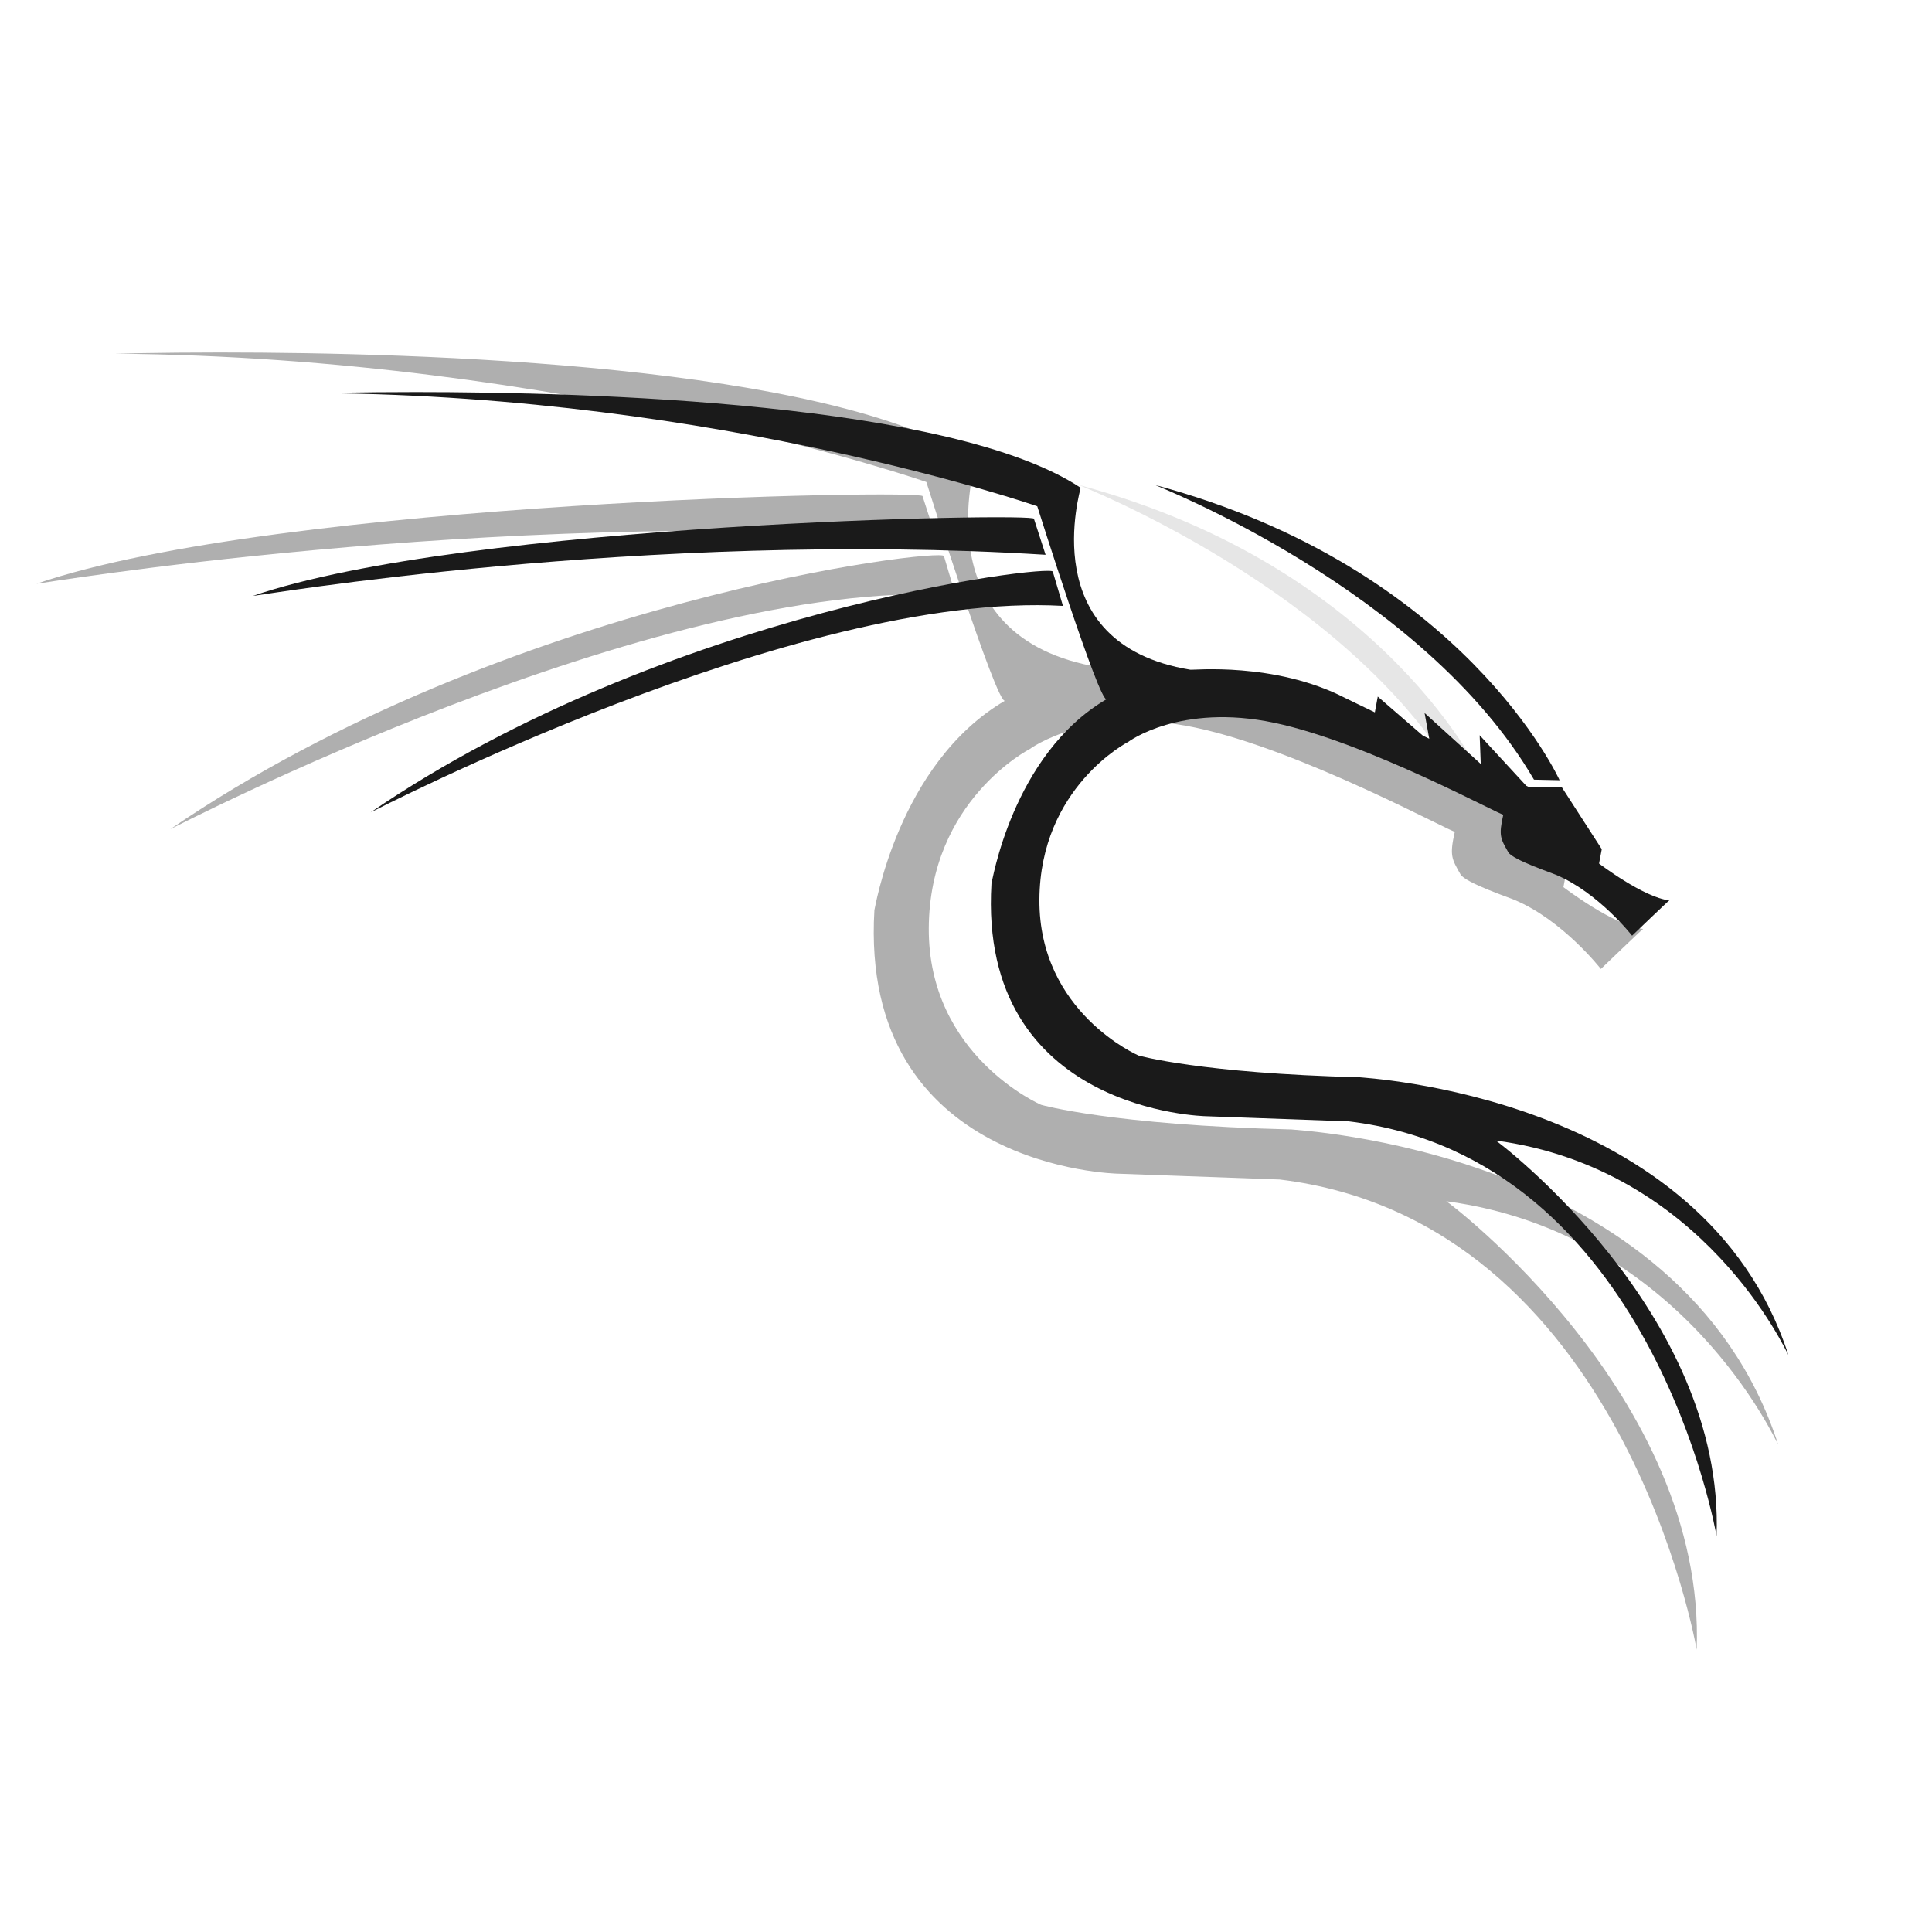 <?xml version="1.0" encoding="UTF-8" standalone="no"?>
<!-- Created with Inkscape (http://www.inkscape.org/) -->

<svg
   width="500mm"
   height="500mm"
   viewBox="0 0 500 500"
   version="1.1"
   id="svg1"
   inkscape:version="1.3.2 (091e20e, 2023-11-25)"
   xml:space="preserve"
   sodipodi:docname="Kali-Linux.svg"
   xmlns:inkscape="http://www.inkscape.org/namespaces/inkscape"
   xmlns:sodipodi="http://sodipodi.sourceforge.net/DTD/sodipodi-0.dtd"
   xmlns="http://www.w3.org/2000/svg"
   xmlns:svg="http://www.w3.org/2000/svg"><sodipodi:namedview
     id="namedview1"
     pagecolor="#ffffff"
     bordercolor="#000000"
     borderopacity="0.25"
     inkscape:showpageshadow="2"
     inkscape:pageopacity="0.0"
     inkscape:pagecheckerboard="0"
     inkscape:deskcolor="#d1d1d1"
     inkscape:document-units="mm"
     showgrid="false"
     inkscape:zoom="0.25982083"
     inkscape:cx="1039.1776"
     inkscape:cy="1025.7068"
     inkscape:window-width="1356"
     inkscape:window-height="697"
     inkscape:window-x="0"
     inkscape:window-y="0"
     inkscape:window-maximized="1"
     inkscape:current-layer="layer1" /><defs
     id="defs1"><filter
       inkscape:collect="always"
       style="color-interpolation-filters:sRGB"
       id="filter7"
       x="-0.034"
       y="-0.047"
       width="1.069"
       height="1.094"><feGaussianBlur
         inkscape:collect="always"
         stdDeviation="1.504"
         id="feGaussianBlur7" /></filter></defs><g
     inkscape:label="Layer 1"
     inkscape:groupmode="layer"
     id="layer1"><g
       id="g7"
       style="opacity:0.315;fill:#000000;fill-opacity:1;filter:url(#filter7)"
       transform="matrix(1.134,0,0,1.134,-45.941,-23.839)"><path
         id="path5"
         style="opacity:1;fill:#000000;fill-opacity:1;stroke-width:10;stroke-linecap:round;stroke-linejoin:round"
         d="m 91.123,101.466 c -14.944,1.4e-4 -24.447,0.298 -24.459,0.274 103.255,0.811 185.256,29.281 185.256,29.281 0,0 16.092,51.038 17.955,49.912 -24.577,14.382 -29.751,48.06 -29.806,47.751 -3.536,59.191 55.537,60.19 55.537,60.19 0,0 36.904,1.337 36.947,1.334 78.441,9.471 95.172,107.31 95.172,107.31 2.197,-57.917 -56.901,-102.353 -57.147,-102.35 53.904,7.219 75.283,54.937 75.732,55.503 -21.893,-67.832 -111.306,-71.735 -110.959,-71.882 -41.109,-1.012 -57.236,-5.628 -57.236,-5.628 0,0 -25.788,-11.12 -25.639,-40.299 0.149,-29.179 22.994,-40.867 22.994,-40.867 0,0 13.414,-10.065 37.776,-4.941 24.362,5.124 59.199,24.337 59.288,23.756 -1.259,5.534 -0.696,6.227 1.288,9.755 1.096,1.95 11.655,5.489 12.304,5.818 11.005,4.595 19.734,15.776 19.734,15.776 0,0 9.404,-9.045 9.637,-9.138 -6.661,-0.742 -18.186,-9.534 -18.186,-9.534 l 0.705,-3.718 -10.299,-15.967 -8.634,-0.149 c 0,0 -0.595,-0.289 -0.611,-0.296 l -12.057,-13.075 0.278,7.365 c -0.056,-0.027 -0.087,-0.043 -0.143,-0.07 l -14.388,-13.057 1.209,6.667 c -0.82,-0.397 -0.843,-0.41 -1.65,-0.8 l -11.676,-10.113 -0.755,4.087 c -2.061,-1.01 -7.686,-3.701 -7.658,-3.712 -18.289,-9.419 -39.749,-7.165 -40.096,-7.325 -40.782,-6.682 -28.248,-46.844 -28.403,-47.099 -33.384,-22.078 -127.179,-24.756 -172.01,-24.756 z"
         sodipodi:nodetypes="scccccccccccscscscccccccccccccccccccs" /><path
         style="opacity:1;fill:#000000;fill-opacity:1;stroke-width:10;stroke-linecap:round;stroke-linejoin:round"
         d="m 254.074,143.576 -3.014,-9.303 c 1.063,-1.637 -146.871,0.995 -202.214,19.965 0.089,0.139 101.142,-17.12 205.228,-10.663 z"
         id="path6"
         sodipodi:nodetypes="cccc" /><path
         style="opacity:1;fill:#000000;fill-opacity:1;stroke-width:10;stroke-linecap:round;stroke-linejoin:round"
         d="m 258.569,156.806 -2.634,-8.884 c -0.511,-1.918 -99.568,9.756 -176.538,62.32 0.062,0.051 110.239,-57.337 179.172,-53.436 z"
         id="path7"
         sodipodi:nodetypes="cccc" /></g><path
       style="font-variation-settings:normal;opacity:0.315;vector-effect:none;fill:#000000;fill-opacity:1;stroke-width:11.335;stroke-linecap:round;stroke-linejoin:round;stroke-miterlimit:4;stroke-dasharray:none;stroke-dashoffset:0;stroke-opacity:1;-inkscape-stroke:none;filter:url(#filter7);stop-color:#000000;stop-opacity:1"
       d="m 377.301,201.777 6.633,0.148 c 0,0 -24.816,-54.984 -104.705,-76.416 -0.074,0.078 69.263,26.93 98.072,76.268 z"
       id="path8"
       sodipodi:nodetypes="cccc" /><g
       id="g4"
       style="fill:#1a1a1a;fill-opacity:1"
       transform="translate(-3.777)"><g
         id="g8"
         transform="translate(20.3)"><path
           id="path1"
           style="opacity:1;fill:#1a1a1a;fill-opacity:1;stroke-width:10;stroke-linecap:round;stroke-linejoin:round"
           d="m 91.123,101.466 c -14.944,1.4e-4 -24.447,0.298 -24.459,0.274 103.255,0.811 185.256,29.281 185.256,29.281 0,0 16.092,51.038 17.955,49.912 -24.577,14.382 -29.751,48.06 -29.806,47.751 -3.536,59.191 55.537,60.19 55.537,60.19 0,0 36.904,1.337 36.947,1.334 78.441,9.471 95.172,107.31 95.172,107.31 2.197,-57.917 -56.901,-102.353 -57.147,-102.35 53.904,7.219 75.283,54.937 75.732,55.503 -21.893,-67.832 -111.306,-71.735 -110.959,-71.882 -41.109,-1.012 -57.236,-5.628 -57.236,-5.628 0,0 -25.788,-11.12 -25.639,-40.299 0.149,-29.179 22.994,-40.867 22.994,-40.867 0,0 13.414,-10.065 37.776,-4.941 24.362,5.124 59.199,24.337 59.288,23.756 -1.259,5.534 -0.696,6.227 1.288,9.755 1.096,1.95 11.655,5.489 12.304,5.818 11.005,4.595 19.734,15.776 19.734,15.776 0,0 9.404,-9.045 9.637,-9.138 -6.661,-0.742 -18.186,-9.534 -18.186,-9.534 l 0.705,-3.718 -10.299,-15.967 -8.634,-0.149 c 0,0 -0.595,-0.289 -0.611,-0.296 l -12.057,-13.075 0.278,7.365 c -0.056,-0.027 -0.087,-0.043 -0.143,-0.07 l -14.388,-13.057 1.209,6.667 c -0.82,-0.397 -0.843,-0.41 -1.65,-0.8 l -11.676,-10.113 -0.755,4.087 c -2.061,-1.01 -7.686,-3.701 -7.658,-3.712 -18.289,-9.419 -39.749,-7.165 -40.096,-7.325 -40.782,-6.682 -28.248,-46.844 -28.403,-47.099 -33.384,-22.078 -127.179,-24.756 -172.01,-24.756 z"
           sodipodi:nodetypes="scccccccccccscscscccccccccccccccccccs" /><path
           style="opacity:1;fill:#1a1a1a;fill-opacity:1;stroke-width:10;stroke-linecap:round;stroke-linejoin:round"
           d="m 254.074,143.576 -3.014,-9.303 c 1.063,-1.637 -146.871,0.995 -202.214,19.965 0.089,0.139 101.142,-17.12 205.228,-10.663 z"
           id="path3"
           sodipodi:nodetypes="cccc" /><path
           style="opacity:1;fill:#1a1a1a;fill-opacity:1;stroke-width:10;stroke-linecap:round;stroke-linejoin:round"
           d="m 258.569,156.806 -2.634,-8.884 c -0.511,-1.918 -99.568,9.756 -176.538,62.32 0.062,0.051 110.239,-57.337 179.172,-53.436 z"
           id="path4"
           sodipodi:nodetypes="cccc" /></g></g><path
       style="fill:#1a1a1a;fill-opacity:1;stroke-width:3.649;stroke-linecap:round;stroke-linejoin:round;-inkscape-stroke:none"
       d="m 396.995,201.777 6.633,0.148 c 0,0 -24.816,-54.984 -104.705,-76.416 -0.074,0.078 69.263,26.93 98.072,76.268 z"
       id="path2"
       sodipodi:nodetypes="cccc" /></g></svg>
